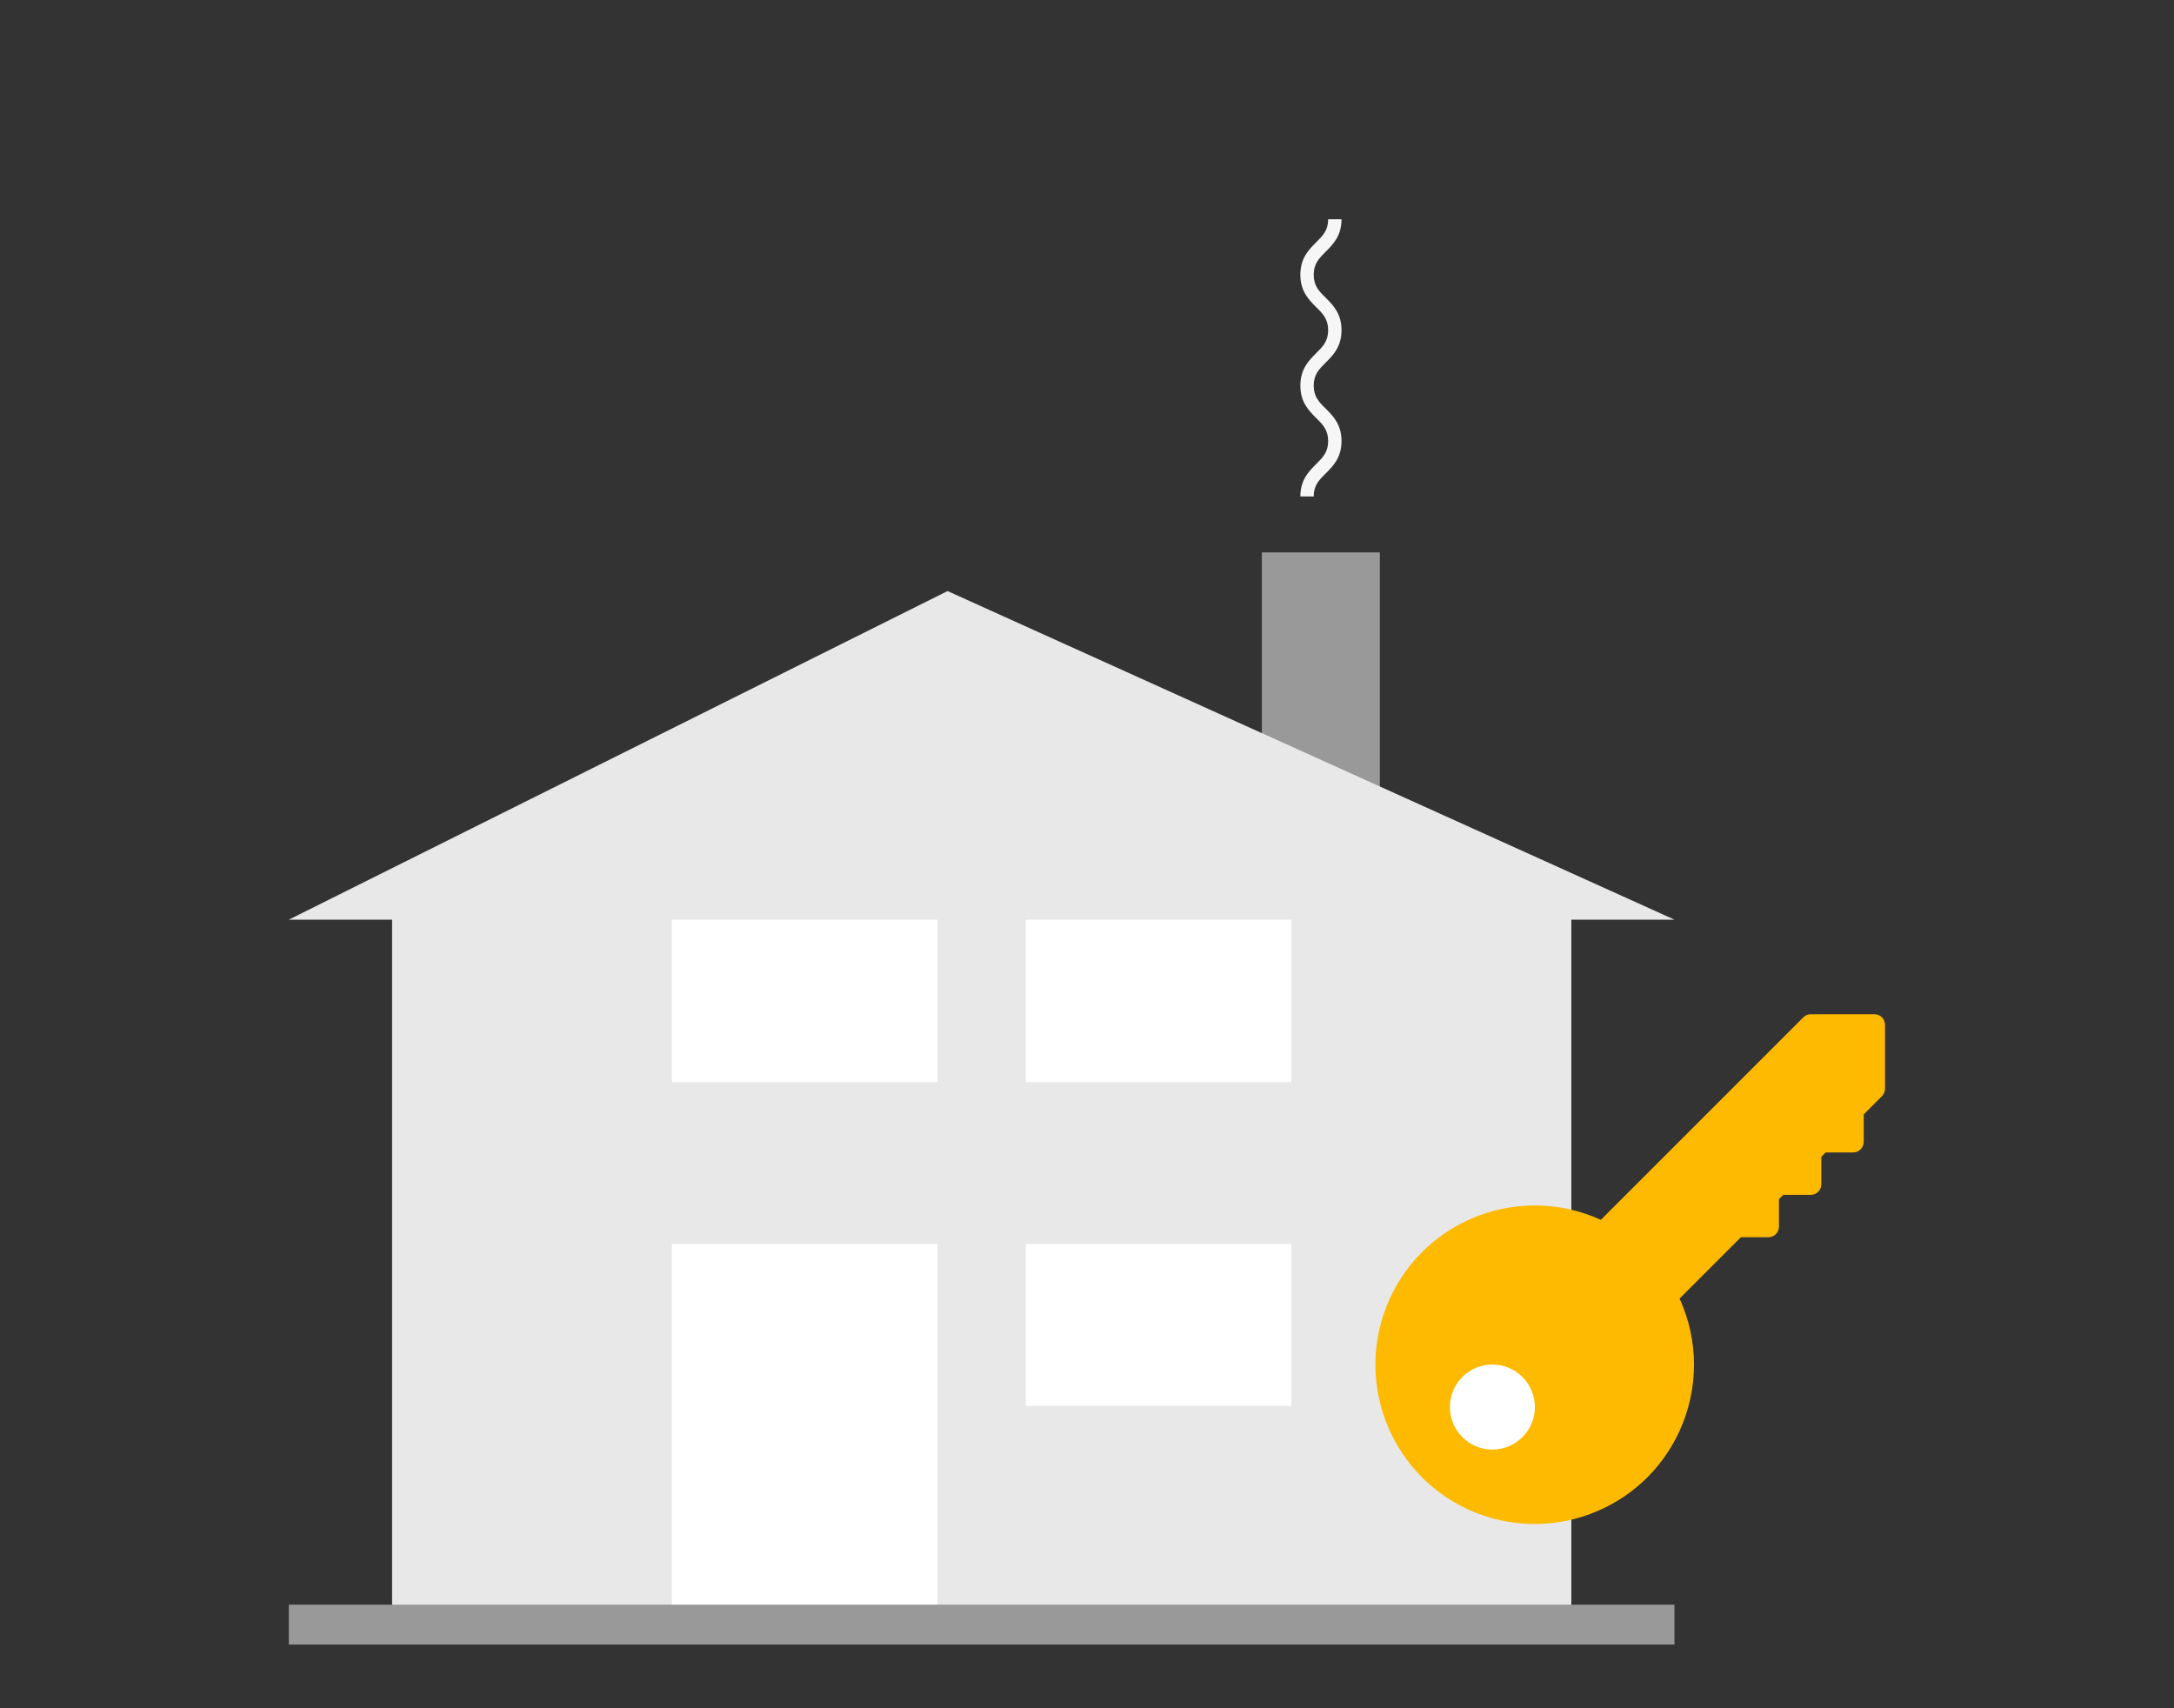 <?xml version="1.0" encoding="utf-8"?>
<!-- Generator: Adobe Illustrator 20.0.0, SVG Export Plug-In . SVG Version: 6.00 Build 0)  -->
<svg version="1.1" baseProfile="basic" id="Ebene_1"
	 xmlns="http://www.w3.org/2000/svg" xmlns:xlink="http://www.w3.org/1999/xlink" x="0px" y="0px" viewBox="0 100 1400 1100"
	 xml:space="preserve">
<rect x="0" y="100" width="1400" height="1100" fill="#333333" stroke="none"/>
<title>Kauf</title>
<polygon fill="#999999" points="812.6,455.7 812.6,579.1 888.6,607.7 888.6,455.7 "/>
<polygon fill="#E8E8E8" points="1011.9,1138.5 252.5,1138.5 252.5,663.9 613.3,483.3 1011.9,663.9 "/>
<polygon fill="#E8E8E8" points="186,692.2 1078.3,692.2 610.2,480.6 "/>
<rect x="432.7" y="692.2" fill="#FFFFFF" width="171" height="104.6"/>
<rect x="660.6" y="692.2" fill="#FFFFFF" width="171" height="104.6"/>
<rect x="660.6" y="901" fill="#FFFFFF" width="171" height="104.3"/>
<rect x="432.7" y="901" fill="#FFFFFF" width="171" height="237.5"/>
<path fill="#F6F6F6" d="M846,419.7h-8.6c0-10.7,5.4-16.1,10.2-20.9c4.3-4.3,7.7-7.7,7.7-14.8s-3.4-10.6-7.7-14.8
	c-4.8-4.8-10.2-10.2-10.2-20.9s5.4-16.1,10.2-20.9c4.3-4.3,7.7-7.7,7.7-14.8s-3.4-10.6-7.7-14.8c-4.8-4.8-10.2-10.2-10.2-20.9
	s5.4-16.1,10.2-20.9c4.3-4.3,7.7-7.7,7.7-14.8h8.6c0,10.7-5.4,16.1-10.2,20.9c-4.3,4.3-7.7,7.7-7.7,14.8c0,7.2,3.4,10.6,7.7,14.8
	c4.8,4.8,10.2,10.2,10.2,20.9s-5.4,16.1-10.2,20.9c-4.3,4.3-7.7,7.7-7.7,14.8s3.4,10.6,7.7,14.8c4.8,4.8,10.2,10.2,10.2,20.9
	s-5.4,16.1-10.2,20.9C849.3,409.2,846,412.6,846,419.7z"/>
<circle fill="#FFFFFF" cx="961" cy="1003.1" r="52.8"/>
<g id="Filled_Icons">
	<g id="Filled_Icons-2">
		<path fill="#FEB901" class="fill__primary" d="M1207.1,753.1h-41c-1.8,0-3.6,0.7-4.8,2l-130.4,130.4c-51.5-23.5-112.4-0.8-135.9,50.7
			s-0.8,112.4,50.7,135.9c51.5,23.5,112.4,0.8,135.9-50.7c12.4-27.1,12.4-58.1,0-85.2l39.5-39.5h17.7c3.8,0,6.8-3.1,6.8-6.8v-17.7
			l2.8-2.8h17.7c3.8,0,6.8-3.1,6.8-6.8v-17.7l2.8-2.8h17.7c3.8,0,6.8-3.1,6.8-6.8v-17.7l11.7-11.7c1.3-1.3,2-3,2-4.8v-41
			C1214,756.2,1210.9,753.1,1207.1,753.1C1207.2,753.1,1207.1,753.1,1207.1,753.1z M941.7,1025.4c-10.7-10.7-10.7-28,0-38.7
			c10.7-10.7,28-10.7,38.7,0c10.7,10.7,10.7,28,0,38.7C969.7,1036.1,952.4,1036.1,941.7,1025.4z"/>
	</g>
</g>
<rect x="186" y="1133.3" fill="#999999" width="892.3" height="25.7"/>
</svg>
